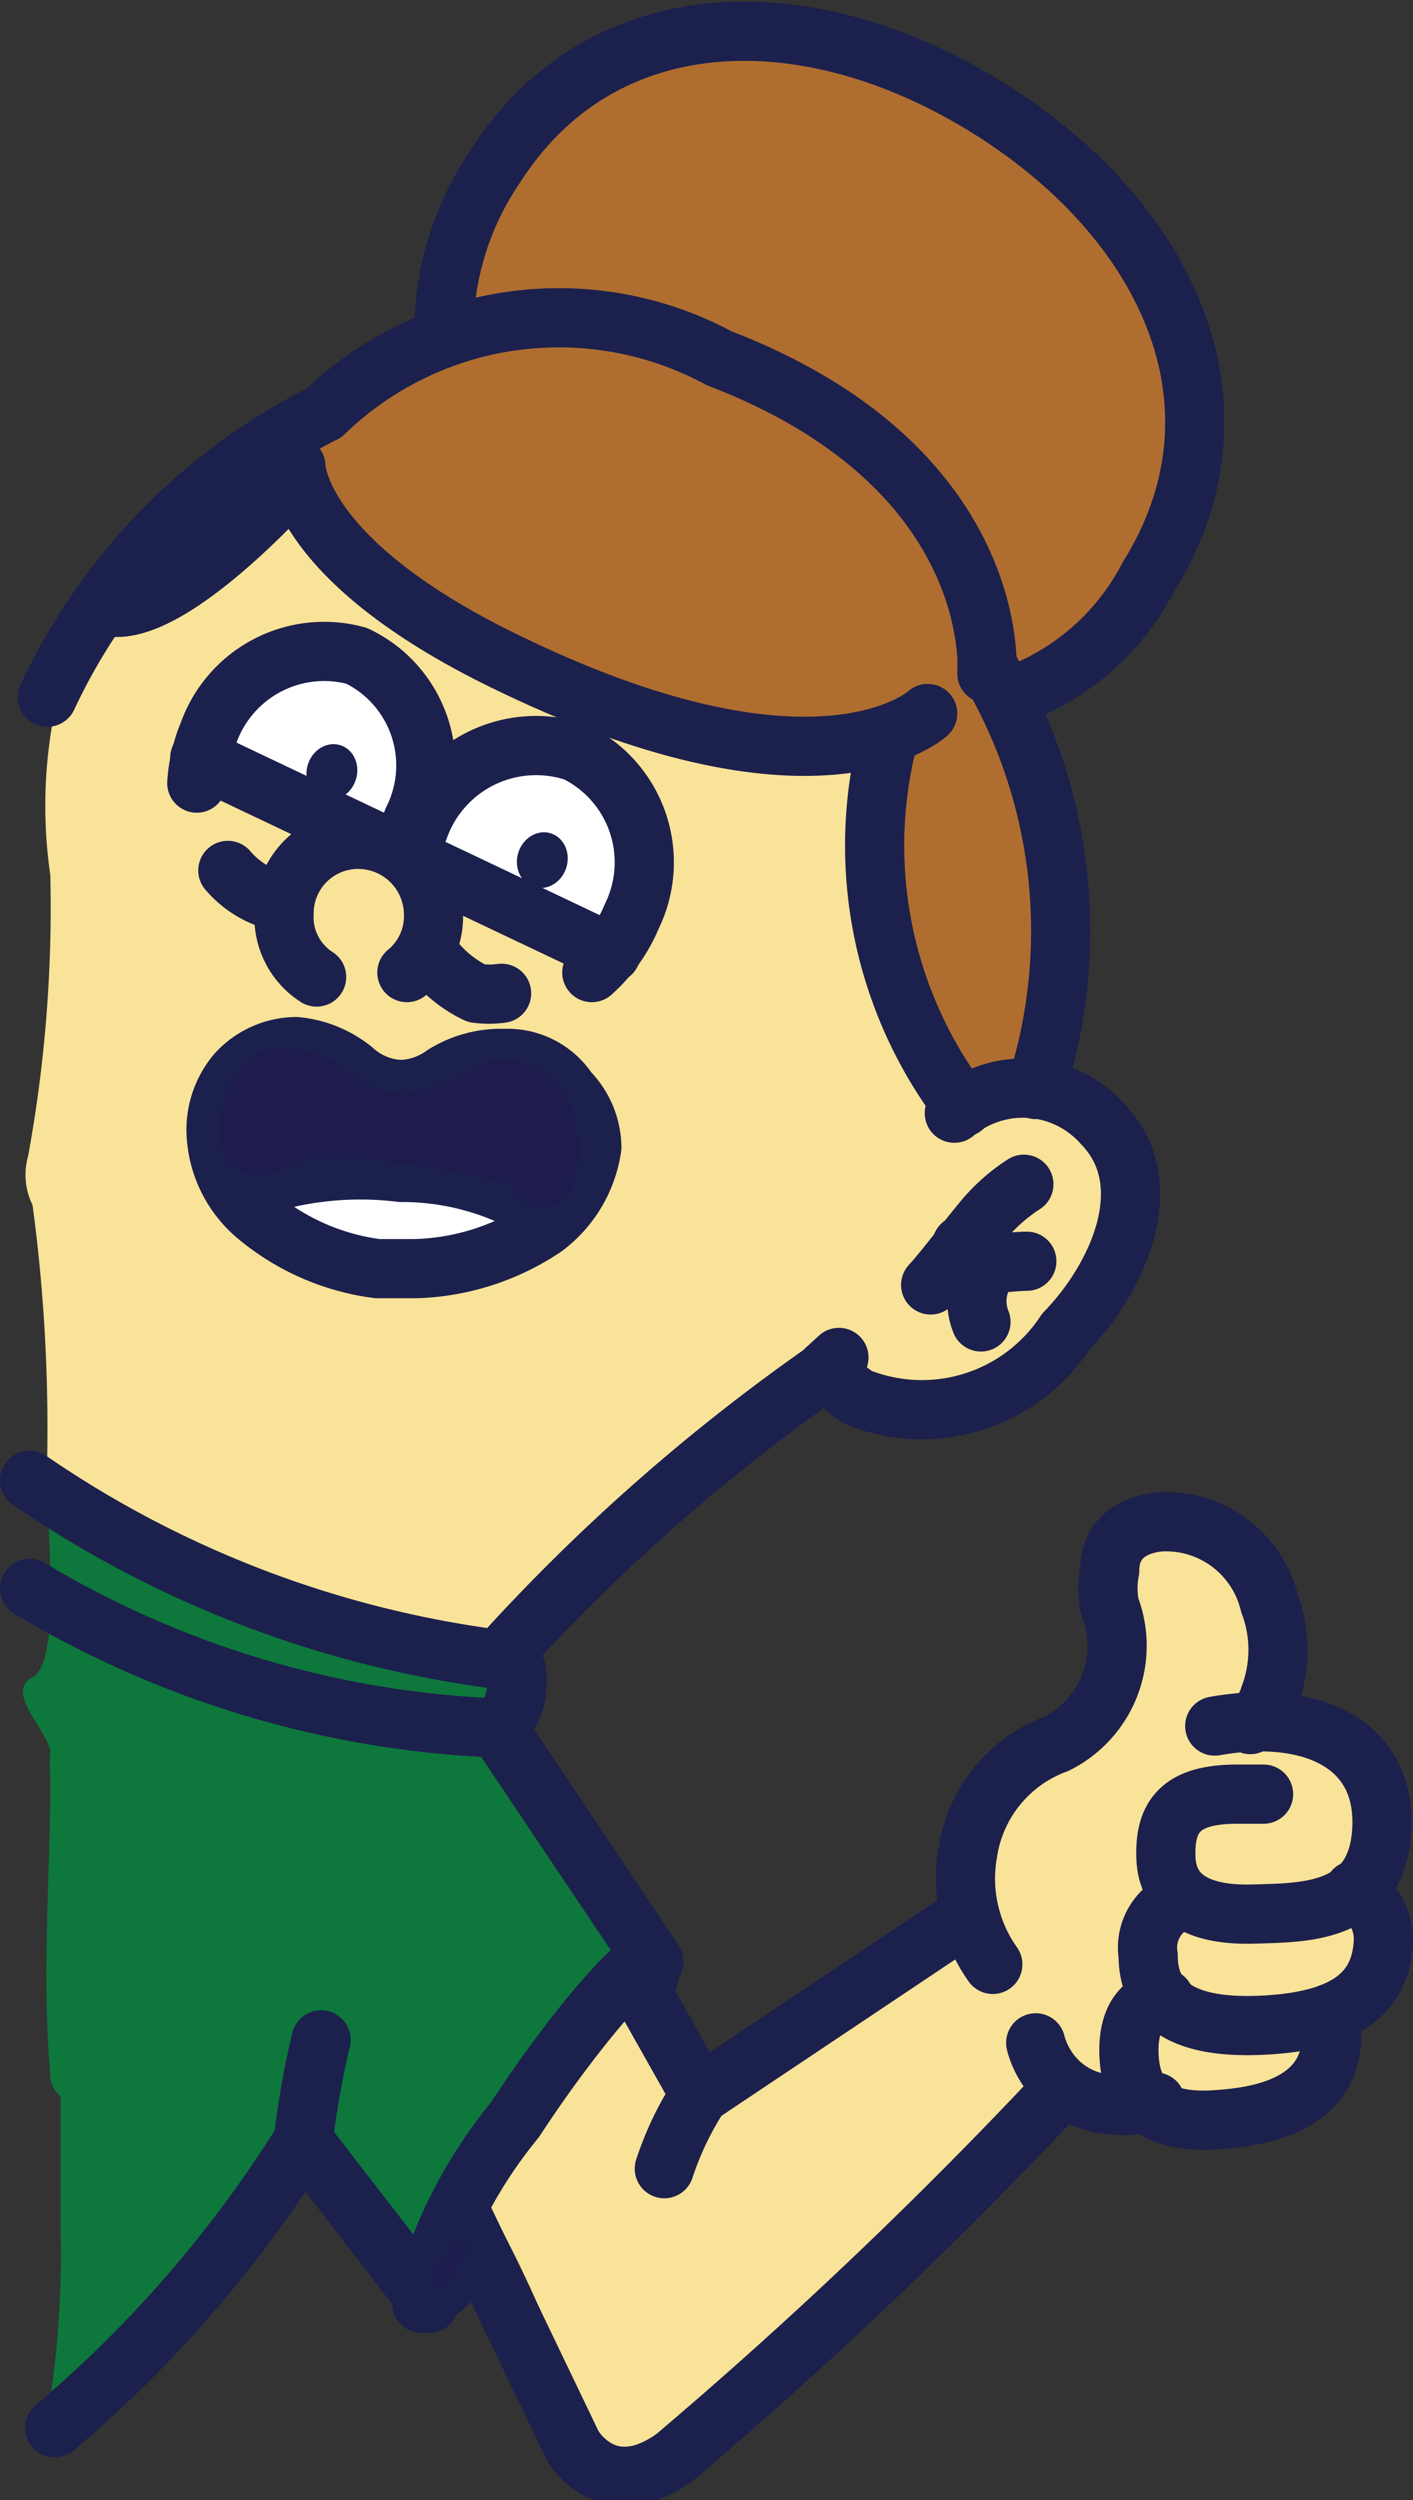<svg xmlns="http://www.w3.org/2000/svg" viewBox="0 0 9.55 16.89"><rect x="0" y="0" width="9.55" height="16.89" fill="#333333" stroke="none"/><defs><style>.cls-1,.cls-7{fill:#f9e398;}.cls-2{fill:#fff;}.cls-3{fill:#af6e30;}.cls-4{fill:#0d773c;}.cls-5{fill:none;}.cls-5,.cls-7{stroke:#1c204d;stroke-linecap:round;stroke-linejoin:round;stroke-width:0.4px;}.cls-6{fill:#1c204d;}.cls-8{fill:#1d1c4c;}</style></defs><g id="Layer_2" data-name="Layer 2"><g id="Layer_1-2" data-name="Layer 1"><path class="cls-1" d="M.19,7.81a9.31,9.31,0,0,0,.15-1.9A3.24,3.24,0,0,1,.41,4.63c.3-.76.36-.41.64-.57s.57-.67,1-.83a.52.52,0,0,1,.59.19c.13.18.08.4.17.58.16.34.58.43.94.55A13.24,13.24,0,0,0,6,4.94a.51.51,0,0,1,.41.46,4.5,4.5,0,0,0,.32,2,.88.88,0,0,1,.8.38c.21.31.05.6-.13.86v.05a.37.37,0,0,1-.09.16l-.06.06L7.15,9a1.11,1.11,0,0,1-1.3.49h0l-.13,0a.4.4,0,0,1-.19-.15A4.21,4.21,0,0,1,5,9.63v0a5.93,5.93,0,0,1-.53.47,4.49,4.49,0,0,0-.49.37c-.17.18-.33.36-.5.53a.71.71,0,0,1-.67.19A3.64,3.64,0,0,1,2.13,11a2.34,2.34,0,0,0-.62-.19c-.3,0-1.29-.4-1.2-.67a11.31,11.31,0,0,0-.09-2v0A.46.46,0,0,1,.19,7.81Z"/><path class="cls-1" d="M3,13.68a.49.49,0,0,1,.48-.26.42.42,0,0,1,.13-.16.45.45,0,0,1,.61.11,4.28,4.28,0,0,1,.37.57l.15.29.18-.11A.33.33,0,0,1,5.07,14l.29-.19h0l.06,0,.19-.16a.38.38,0,0,1,.23-.08A2.73,2.73,0,0,0,6.33,13a.41.41,0,0,1,.2-.13,1,1,0,0,1,0-.38,1,1,0,0,1,.49-.6,1.66,1.66,0,0,0,.34-.25.31.31,0,0,0,.11-.2,1.25,1.25,0,0,0,.08-.32c0-.15-.07-.29-.07-.45a.37.37,0,0,1,.44-.38.72.72,0,0,1,.57.62,1.39,1.39,0,0,1,0,.7,1.2,1.2,0,0,1,.38,0,1,1,0,0,1,.39.22.44.44,0,0,1,.13.42.61.61,0,0,1-.11.21,1,1,0,0,1-.07.15.83.83,0,0,1-.08.12.41.41,0,0,1,.18.55.33.33,0,0,1-.27.19l0,.13H9a.46.46,0,0,1-.08.28.52.52,0,0,1-.31.32.42.42,0,0,1-.27,0h0a.71.71,0,0,1-.43,0,.7.7,0,0,1-.29,0,.88.88,0,0,1-.35-.17l0,0a.27.27,0,0,1-.08.07c-.86.81-1.72,1.63-2.64,2.38a.44.44,0,0,1-.65-.22,7.71,7.71,0,0,0-1-2A.42.42,0,0,1,3,13.68Z"/><path class="cls-2" d="M2.88,5.53a1.18,1.18,0,0,1,.45-.38.67.67,0,0,1,.57,0,.7.7,0,0,1,.36.43,1.48,1.48,0,0,1,0,.63A.22.22,0,0,1,4,6.36a.22.22,0,0,1-.14,0,3.52,3.52,0,0,1-.46-.28s-.06-.05,0,0l0,0L3.2,6l-.12,0h0L3,5.88A.22.22,0,0,1,2.88,5.53Z"/><path class="cls-2" d="M1.42,4.9a1.07,1.07,0,0,1,.79-.53c.41-.06.65.35.7.7a1,1,0,0,1-.09.54.22.22,0,0,1-.24.12.23.23,0,0,1-.16-.14A1.63,1.63,0,0,1,2,5.41l-.44-.22A.22.22,0,0,1,1.42,4.9Z"/><path class="cls-2" d="M1.68,8.06a.15.15,0,0,1,.13-.12c.27,0,.55,0,.82,0L3,8a1,1,0,0,1,.37.08l0,0h0a.15.15,0,0,1,.13.26l0,0-.06,0a2.15,2.15,0,0,1-.89.18,1.72,1.72,0,0,1-.84-.34A.15.15,0,0,1,1.68,8.06Z"/><path class="cls-3" d="M.77,4A.14.14,0,0,0,1,4.07c.44-.19.69-.6,1.06-.87a.13.13,0,0,1,0,.06,1.81,1.81,0,0,0,.28.34c.1.1.19.21.3.31a2.79,2.79,0,0,0,.66.46A6.94,6.94,0,0,0,4.91,5a2.17,2.17,0,0,0,1.16,0A3.19,3.19,0,0,0,6.39,7.3a.28.28,0,0,0,.33.11l.21-.06a.3.3,0,0,0,.2-.29V7a.2.2,0,0,0,0-.11.18.18,0,0,0,0-.11,3.62,3.62,0,0,0-.06-1.35C7,5.17,7,5,6.88,4.76v0h0A1.75,1.75,0,0,0,7.68,4a4.16,4.16,0,0,0,.24-.47A1.89,1.89,0,0,0,8.1,3,.33.33,0,0,0,8,2.75V2.68l0-.11a.41.41,0,0,0,0-.22,2.69,2.69,0,0,0-.31-.61l0-.1h0l0-.09a.25.25,0,0,0-.14-.13A3.92,3.92,0,0,0,7,1,4.58,4.58,0,0,0,6.3.48,2.49,2.49,0,0,0,5.38.22a1.86,1.86,0,0,0-1,.1,2.37,2.37,0,0,0-.68.45A2.18,2.18,0,0,0,3,2.16a.57.57,0,0,0,0,.13,2.46,2.46,0,0,0-.67.33,1,1,0,0,0-.29.29A.13.13,0,0,0,2,2.9s0,0,0,0A.14.14,0,0,0,1.81,3a4.27,4.27,0,0,0-.44.41,2,2,0,0,1-.51.4A.13.13,0,0,0,.77,4Z"/><path class="cls-4" d="M.62,16.2A.65.65,0,0,1,.77,16a.27.27,0,0,0,.1-.06,4.46,4.46,0,0,0,.34-.42,3,3,0,0,1,.32-.39A6.22,6.22,0,0,0,2,14.46a3.72,3.72,0,0,1,.7.87c.08.13.27,0,.27-.09a1.18,1.18,0,0,1,.24-.55c.1-.17.2-.35.31-.52a2.93,2.93,0,0,1,.73-.84.15.15,0,0,0,0-.25.26.26,0,0,0-.07-.18,5.14,5.14,0,0,1-.47-.71,2.11,2.11,0,0,0-.26-.35c0-.05-.09-.1-.13-.16l0,0,0,0a.22.22,0,0,0,0-.42,3.31,3.31,0,0,0-.55,0,3,3,0,0,1-.51-.08,5.24,5.24,0,0,1-1-.39c-.16-.07-.92-.72-.93-.56s.08,1-.11,1.1.09.34.12.5a1.16,1.16,0,0,0,0,.18c0,.67-.06,1.34,0,2a.18.18,0,0,0,.07.15c0,.32,0,.63,0,.95a6.58,6.58,0,0,1-.07,1.09C.32,16.27.55,16.36.62,16.2Z"/><path class="cls-5" d="M6.82,4.71a1.67,1.67,0,0,0,.94-.81C8.48,2.75,7.9,1.49,6.68.73S4.07,0,3.35,1.12A2,2,0,0,0,3,2.21"/><path class="cls-5" d="M3.37,11.21A13,13,0,0,1,5.55,9.28l.12-.11"/><path class="cls-5" d="M6.67,4.49A3.49,3.49,0,0,1,7,7.36"/><path class="cls-5" d="M2.15,2.81A4.07,4.07,0,0,0,.32,4.71"/><path class="cls-5" d="M6.27,4.82s-.72.67-2.79-.32C2,3.8,2,3.15,2,3.15"/><path class="cls-5" d="M6.51,7.48A2.91,2.91,0,0,1,6,5"/><path class="cls-5" d="M2,3.23s-.88,1-1.3.86"/><path class="cls-5" d="M6.67,4.55s.12-1.39-1.81-2.13a2.28,2.28,0,0,0-2.67.37"/><path class="cls-5" d="M6.45,7.52a.72.72,0,0,1,1,.07C7.85,8,7.55,8.64,7.2,9a1.16,1.16,0,0,1-1.4.44.73.73,0,0,1-.2-.19"/><path class="cls-5" d="M6.92,8a1.2,1.2,0,0,0-.28.25c-.14.17-.25.32-.35.43"/><path class="cls-5" d="M6.94,8.52c-.15,0-.34.06-.44-.11"/><path class="cls-5" d="M6.7,8.54a.37.37,0,0,0-.07.39"/><path class="cls-5" d="M3.14,15l.73,1.52s.23.41.69.08a31.4,31.4,0,0,0,2.58-2.45"/><line class="cls-5" x1="4.73" y1="14.15" x2="6.54" y2="12.94"/><path class="cls-5" d="M4.29,13.37l.44.78a2.13,2.13,0,0,0-.24.5"/><path class="cls-5" d="M2.05,14.46A8.29,8.29,0,0,1,.37,16.4"/><path class="cls-5" d="M4.37,13.46c0-.12.07-.2,0-.21s-.47.43-.89,1.07a3.23,3.23,0,0,0-.63,1.24s.16-.09.32-.29"/><path class="cls-5" d="M3.37,11.21A7.22,7.22,0,0,1,.2,10"/><path class="cls-5" d="M.2,10.73a6.66,6.66,0,0,0,3.09.94h0c.12,0,.18-.11.2-.24s0-.23-.11-.24"/><line class="cls-5" x1="4.42" y1="13.25" x2="3.38" y2="11.7"/><path class="cls-5" d="M2.9,15.56l-.85-1.1a5.78,5.78,0,0,1,.12-.68"/><path class="cls-5" d="M8.54,12.12H8.36c-.38,0-.49.15-.48.43s.24.39.59.38.85,0,.87-.59-.52-.79-1.13-.68"/><path class="cls-5" d="M6.71,13.27a1,1,0,0,1-.17-.75.93.93,0,0,1,.6-.74.74.74,0,0,0,.36-.93.62.62,0,0,1,0-.24c0-.33.36-.33.36-.33a.72.72,0,0,1,.72.55.89.89,0,0,1,0,.63.38.38,0,0,1-.13.19"/><path class="cls-5" d="M8,12.83a.34.34,0,0,0-.24.38c0,.33.24.5.79.47s.79-.22.8-.58a.37.37,0,0,0-.2-.33"/><path class="cls-5" d="M7.87,13.5s-.25,0-.24.37.25.47.58.45.88-.11.78-.72"/><path class="cls-5" d="M7,13.8s.11.54.81.4"/><path class="cls-5" d="M4,6.57a1.05,1.05,0,0,0,.27-.38.83.83,0,0,0-.38-1.11.84.84,0,0,0-1.06.52.83.83,0,0,0,.39,1.11.64.64,0,0,0,.17,0"/><path class="cls-5" d="M1.54,5.88a.64.64,0,0,0,.25.18.83.83,0,0,0,1-.52.82.82,0,0,0-.38-1.11.83.83,0,0,0-1,.52,1.05,1.05,0,0,0-.08.34"/><path class="cls-5" d="M3.84,7.37A.55.55,0,0,1,4,7.75a.82.82,0,0,1-.32.54h0a1.64,1.64,0,0,1-.87.28H2.55a1.59,1.59,0,0,1-.83-.37h0a.77.77,0,0,1-.26-.57.59.59,0,0,1,.14-.38A.55.55,0,0,1,2,7.07a.72.72,0,0,1,.39.16.5.5,0,0,0,.32.13A.52.52,0,0,0,3,7.26a.73.73,0,0,1,.41-.11h0A.49.49,0,0,1,3.84,7.37Z"/><path class="cls-5" d="M3.71,8.22a1.79,1.79,0,0,0-1-.3,2.25,2.25,0,0,0-1.1.14"/><ellipse class="cls-6" cx="2.24" cy="5.22" rx="0.19" ry="0.17" transform="translate(-3.41 5.77) rotate(-72.38)"/><ellipse class="cls-6" cx="3.66" cy="5.81" rx="0.19" ry="0.17" transform="translate(-2.98 7.54) rotate(-72.38)"/><path class="cls-5" d="M4.13,6.44,1.35,5.12"/><path class="cls-7" d="M2.75,6.57a.49.49,0,0,0,.18-.38.51.51,0,0,0-.5-.52.5.5,0,0,0-.51.5.48.48,0,0,0,.22.43"/><path class="cls-8" d="M1.49,7.6c0-.18.09-.43.29-.5a.65.65,0,0,1,.55.12.66.66,0,0,0,.42.17,1.6,1.6,0,0,0,.47-.19.47.47,0,0,1,.58.17A.73.73,0,0,1,3.87,8a.22.22,0,0,1-.42,0,7,7,0,0,0-1.1-.18H2.12a2.77,2.77,0,0,0-.26.1.32.32,0,0,1-.3-.05A.33.33,0,0,1,1.49,7.6Z"/><path class="cls-8" d="M2.94,15.34,3,15.28a1,1,0,0,0,.08-.14.08.08,0,0,1,0,0h.06a.07.07,0,0,1,0,.09,1.14,1.14,0,0,1-.15.23.05.05,0,0,1,0,0l0,0a.08.08,0,0,1,0,0A.09.09,0,0,1,2.94,15.34Z"/></g></g></svg>